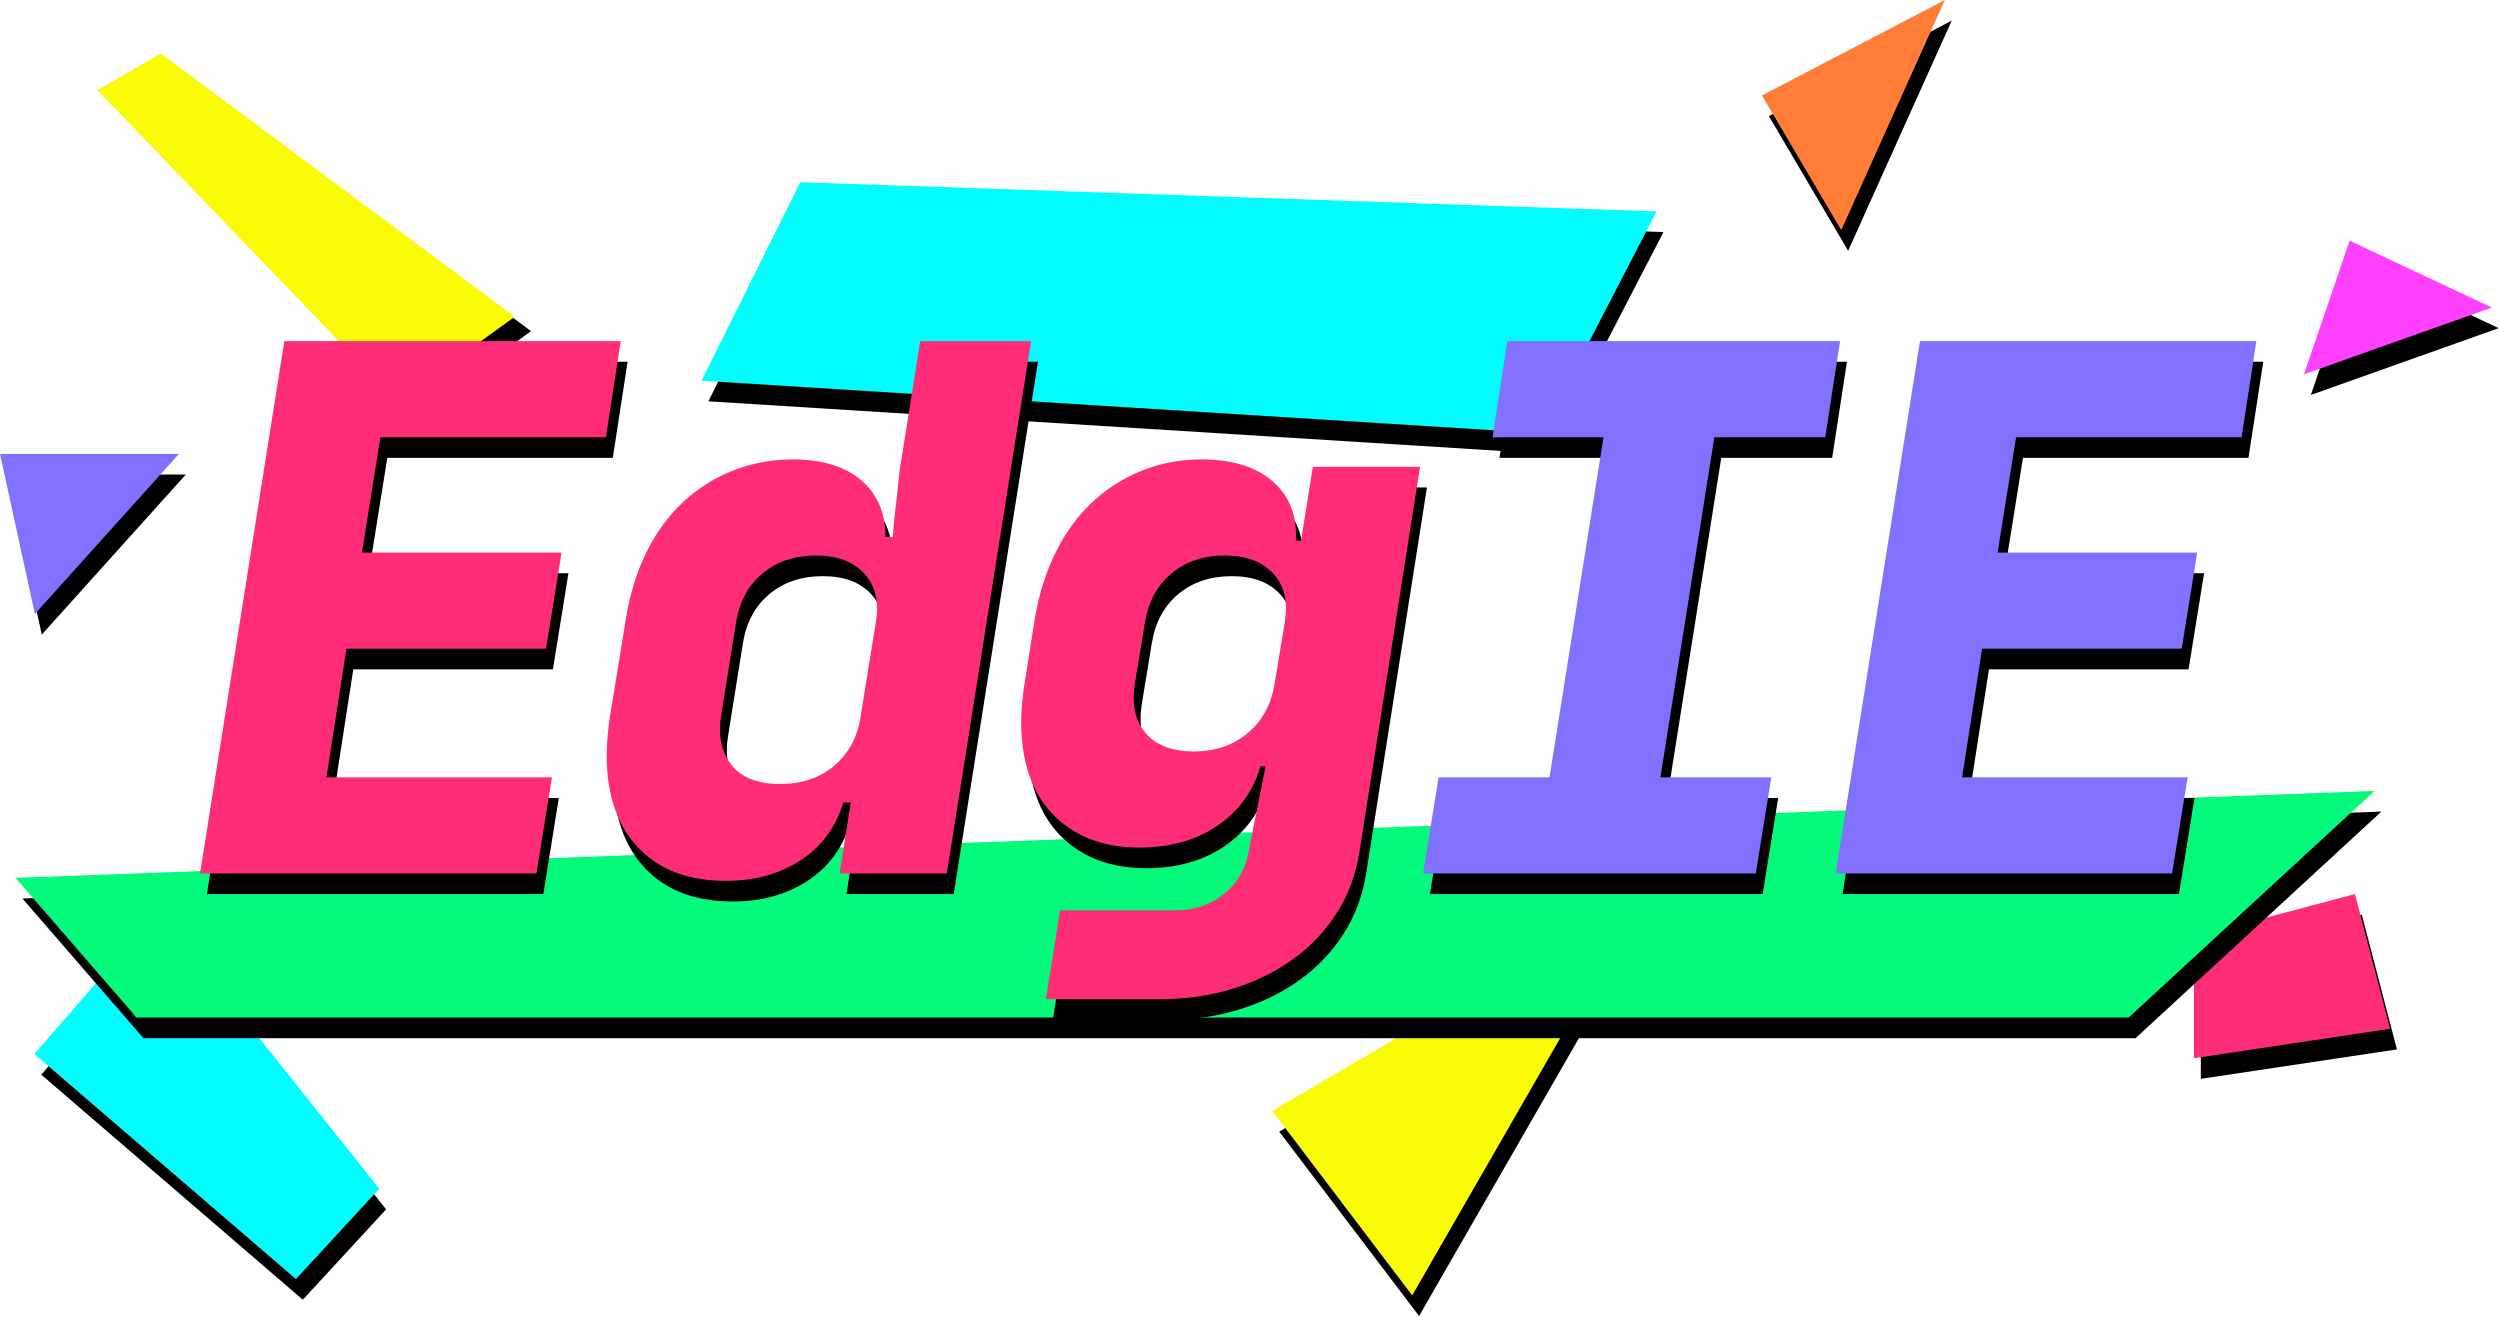<svg xmlns="http://www.w3.org/2000/svg" xmlns:xlink="http://www.w3.org/1999/xlink" viewBox="0 0 727 383">
  <defs>
    <polygon id="edgie-b" points="0 132 10.148 178.547 52.027 132"/>
    <filter id="edgie-a" width="115.4%" height="125.8%" x="-5.8%" y="-6.4%" filterUnits="objectBoundingBox">
      <feOffset dx="2" dy="6" in="SourceAlpha" result="shadowOffsetOuter1"/>
      <feColorMatrix in="shadowOffsetOuter1" values="0 0 0 0 1   0 0 0 0 0   0 0 0 0 0.355  0 0 0 0.109 0"/>
    </filter>
    <polygon id="edgie-d" points="232.719 53 204 110.703 448.34 126 481.734 61.483"/>
    <filter id="edgie-c" width="102.9%" height="116.4%" x="-1.1%" y="-4.1%" filterUnits="objectBoundingBox">
      <feOffset dx="2" dy="6" in="SourceAlpha" result="shadowOffsetOuter1"/>
      <feColorMatrix in="shadowOffsetOuter1" values="0 0 0 0 1   0 0 0 0 0   0 0 0 0 0.355  0 0 0 0.109 0"/>
    </filter>
    <polygon id="edgie-f" points="638 272.387 638 307.73 695.031 299.164 684.82 260"/>
    <filter id="edgie-e" width="114%" height="125.1%" x="-5.3%" y="-6.3%" filterUnits="objectBoundingBox">
      <feOffset dx="2" dy="6" in="SourceAlpha" result="shadowOffsetOuter1"/>
      <feColorMatrix in="shadowOffsetOuter1" values="0 0 0 0 1   0 0 0 0 0   0 0 0 0 0.355  0 0 0 0.109 0"/>
    </filter>
    <polygon id="edgie-h" points="370 323.078 410.668 376.701 478.012 259.641"/>
    <filter id="edgie-g" width="107.4%" height="110.3%" x="-2.8%" y="-2.6%" filterUnits="objectBoundingBox">
      <feOffset dx="2" dy="6" in="SourceAlpha" result="shadowOffsetOuter1"/>
      <feColorMatrix in="shadowOffsetOuter1" values="0 0 0 0 1   0 0 0 0 0   0 0 0 0 0.355  0 0 0 0.109 0"/>
    </filter>
    <polygon id="edgie-j" points="10 306.512 46.059 265 110.281 345.683 86.059 371.961"/>
    <filter id="edgie-i" width="108%" height="111.2%" x="-3%" y="-2.8%" filterUnits="objectBoundingBox">
      <feOffset dx="2" dy="6" in="SourceAlpha" result="shadowOffsetOuter1"/>
      <feColorMatrix in="shadowOffsetOuter1" values="0 0 0 0 1   0 0 0 0 0   0 0 0 0 0.355  0 0 0 0.109 0"/>
    </filter>
    <polygon id="edgie-l" points="683.258 70 670 108.848 724.625 89.424"/>
    <filter id="edgie-k" width="114.6%" height="130.9%" x="-5.5%" y="-7.7%" filterUnits="objectBoundingBox">
      <feOffset dx="2" dy="6" in="SourceAlpha" result="shadowOffsetOuter1"/>
      <feColorMatrix in="shadowOffsetOuter1" values="0 0 0 0 1   0 0 0 0 0   0 0 0 0 0.355  0 0 0 0.109 0"/>
    </filter>
    <polygon id="edgie-n" points="54 0 84.172 122 126.152 117.751 75.289 0"/>
    <filter id="edgie-m" width="111.1%" height="109.8%" x="-4.2%" y="-2.5%" filterUnits="objectBoundingBox">
      <feOffset dx="2" dy="6" in="SourceAlpha" result="shadowOffsetOuter1"/>
      <feColorMatrix in="shadowOffsetOuter1" values="0 0 0 0 1   0 0 0 0 0   0 0 0 0 0.355  0 0 0 0.109 0"/>
    </filter>
    <polygon id="edgie-p" points="512.383 27.754 535.441 66.926 565.566 0"/>
    <filter id="edgie-o" width="115%" height="117.9%" x="-5.6%" y="-4.5%" filterUnits="objectBoundingBox">
      <feOffset dx="2" dy="6" in="SourceAlpha" result="shadowOffsetOuter1"/>
      <feColorMatrix in="shadowOffsetOuter1" values="0 0 0 0 1   0 0 0 0 0   0 0 0 0 0.355  0 0 0 0.109 0"/>
    </filter>
    <polygon id="edgie-r" points="4.516 255.285 690.516 230 619.015 295.902 39.701 295.902"/>
    <filter id="edgie-q" width="101.2%" height="118.2%" x="-.4%" y="-4.6%" filterUnits="objectBoundingBox">
      <feOffset dx="2" dy="6" in="SourceAlpha" result="shadowOffsetOuter1"/>
      <feColorMatrix in="shadowOffsetOuter1" values="0 0 0 0 1   0 0 0 0 0   0 0 0 0 0.355  0 0 0 0.109 0"/>
    </filter>
    <path id="edgie-t" d="M97.825,154.8 L102.34,126.85 L36.765,126.85 L42.57,89.44 L100.62,89.44 L105.135,61.49 L47.085,61.49 L52.46,27.95 L118.035,27.95 L122.335,-5.68434189e-14 L24.51,-5.68434189e-14 L-8.52651283e-14,154.8 L97.825,154.8 Z M152.882,156.95 C161.339,156.95 168.613,154.943 174.705,150.93 C180.797,146.917 184.917,141.327 187.067,134.16 L187.067,134.16 L189.218,134.16 L185.993,154.8 L217.167,154.8 L241.678,-5.68434189e-14 L209.428,-5.68434189e-14 L203.623,36.55 C203.336,38.413 203.085,40.528 202.87,42.892 C202.655,45.258 202.404,47.515 202.118,49.665 C201.831,52.102 201.616,54.538 201.472,56.975 L201.472,56.975 L199.322,56.975 C199.322,49.952 196.958,44.433 192.227,40.42 C187.498,36.407 180.904,34.4 172.447,34.4 C166.284,34.4 160.479,35.475 155.032,37.625 C149.586,39.775 144.713,42.857 140.412,46.87 C136.113,50.883 132.565,55.757 129.77,61.49 C126.975,67.223 125.004,73.602 123.858,80.625 L123.858,80.625 L119.127,109.65 C118.841,111.657 118.626,113.556 118.483,115.347 C118.339,117.139 118.267,118.895 118.267,120.615 C118.267,131.938 121.313,140.825 127.405,147.275 C133.497,153.725 141.989,156.95 152.882,156.95 Z M168.577,128.785 C162.127,128.785 157.433,126.922 154.495,123.195 C151.557,119.468 150.589,114.595 151.593,108.575 L151.593,108.575 L155.893,81.7 C156.896,75.68 159.476,70.95 163.632,67.51 C167.789,64.07 172.949,62.35 179.113,62.35 C185.276,62.35 189.97,64.106 193.195,67.618 C196.42,71.129 197.531,75.823 196.528,81.7 L196.528,81.7 L192.012,109.65 C191.153,115.24 188.644,119.827 184.488,123.41 C180.331,126.993 175.028,128.785 168.577,128.785 Z M279.32,191.35 C286.917,191.35 294.012,190.311 300.605,188.232 C307.198,186.154 313.039,183.252 318.127,179.525 C323.216,175.798 327.408,171.319 330.705,166.088 C334.002,160.856 336.152,155.015 337.155,148.565 L337.155,148.565 L354.785,36.55 L323.61,36.55 L320.17,58.05 L318.665,58.05 C319.095,50.883 316.873,45.15 312,40.85 C307.127,36.55 300.175,34.4 291.145,34.4 C284.982,34.4 279.177,35.511 273.73,37.733 C268.283,39.954 263.446,43.072 259.217,47.085 C254.989,51.098 251.477,55.972 248.683,61.705 C245.887,67.438 243.917,73.745 242.77,80.625 L242.77,80.625 L239.545,101.05 C238.542,107.93 238.542,114.237 239.545,119.97 C240.548,125.703 242.519,130.577 245.458,134.59 C248.396,138.603 252.194,141.721 256.853,143.942 C261.511,146.164 266.922,147.275 273.085,147.275 C282.115,147.275 289.748,145.125 295.983,140.825 C302.217,136.525 306.338,130.792 308.345,123.625 L308.345,123.625 L309.85,123.625 L304.905,148.565 C304.045,153.582 301.644,157.667 297.702,160.82 C293.761,163.973 288.995,165.55 283.405,165.55 L283.405,165.55 L250.08,165.55 L245.995,191.35 L279.32,191.35 Z M288.995,119.325 C282.832,119.325 278.209,117.605 275.127,114.165 C272.046,110.725 270.935,105.995 271.795,99.975 L271.795,99.975 L274.805,81.7 C275.808,75.68 278.388,70.95 282.545,67.51 C286.702,64.07 291.862,62.35 298.025,62.35 C304.188,62.35 308.882,64.106 312.108,67.618 C315.332,71.129 316.443,75.823 315.44,81.7 L315.44,81.7 L312.43,99.975 C311.427,105.852 308.811,110.546 304.582,114.058 C300.354,117.569 295.158,119.325 288.995,119.325 Z"/>
    <filter id="edgie-s" width="102.3%" height="106.3%" x="-.8%" y="-1.6%" filterUnits="objectBoundingBox">
      <feOffset dx="2" dy="6" in="SourceAlpha" result="shadowOffsetOuter1"/>
      <feColorMatrix in="shadowOffsetOuter1" values="0 0 0 0 1   0 0 0 0 0.251   0 0 0 0 0.996  0 0 0 0.318 0"/>
    </filter>
    <path id="edgie-v" d="M452.413,154.8 L456.928,126.85 L424.678,126.85 L440.373,27.95 L472.623,27.95 L476.923,-2.84217094e-14 L380.173,-2.84217094e-14 L375.873,27.95 L408.123,27.95 L392.428,126.85 L360.178,126.85 L355.663,154.8 L452.413,154.8 Z M573.475,154.8 L577.99,126.85 L512.415,126.85 L518.22,89.44 L576.27,89.44 L580.785,61.49 L522.735,61.49 L528.11,27.95 L593.685,27.95 L597.985,-2.84217094e-14 L500.16,-2.84217094e-14 L475.65,154.8 L573.475,154.8 Z"/>
    <filter id="edgie-u" width="103.3%" height="107.8%" x="-1.2%" y="-1.9%" filterUnits="objectBoundingBox">
      <feOffset dx="2" dy="6" in="SourceAlpha" result="shadowOffsetOuter1"/>
      <feColorMatrix in="shadowOffsetOuter1" values="0 0 0 0 1   0 0 0 0 0.251   0 0 0 0 0.996  0 0 0 0.318 0"/>
    </filter>
  </defs>
  <g fill="none" fill-rule="evenodd">
    <use fill="#000" filter="url(#edgie-a)" xlink:href="#edgie-b"/>
    <use fill="#8270FE" xlink:href="#edgie-b"/>
    <use fill="#000" filter="url(#edgie-c)" xlink:href="#edgie-d"/>
    <use fill="#02FDFF" xlink:href="#edgie-d"/>
    <use fill="#000" filter="url(#edgie-e)" xlink:href="#edgie-f"/>
    <use fill="#FF2C77" xlink:href="#edgie-f"/>
    <use fill="#000" filter="url(#edgie-g)" xlink:href="#edgie-h"/>
    <use fill="#FAFB07" xlink:href="#edgie-h"/>
    <use fill="#000" filter="url(#edgie-i)" xlink:href="#edgie-j"/>
    <use fill="#02FDFF" xlink:href="#edgie-j"/>
    <use fill="#000" filter="url(#edgie-k)" xlink:href="#edgie-l"/>
    <use fill="#FF40FE" xlink:href="#edgie-l"/>
    <g transform="rotate(-30 90.076 61)">
      <use fill="#000" filter="url(#edgie-m)" xlink:href="#edgie-n"/>
      <use fill="#FAFB07" xlink:href="#edgie-n"/>
    </g>
    <use fill="#000" filter="url(#edgie-o)" xlink:href="#edgie-p"/>
    <use fill="#FF7D36" xlink:href="#edgie-p"/>
    <use fill="#000" filter="url(#edgie-q)" xlink:href="#edgie-r"/>
    <use fill="#03FA7B" xlink:href="#edgie-r"/>
    <g fill-rule="nonzero" transform="translate(58.169 99.2)">
      <use fill="#000" filter="url(#edgie-s)" xlink:href="#edgie-t"/>
      <use fill="#FF2C77" xlink:href="#edgie-t"/>
      <use fill="#000" filter="url(#edgie-u)" xlink:href="#edgie-v"/>
      <use fill="#8270FE" xlink:href="#edgie-v"/>
    </g>
  </g>
</svg>
